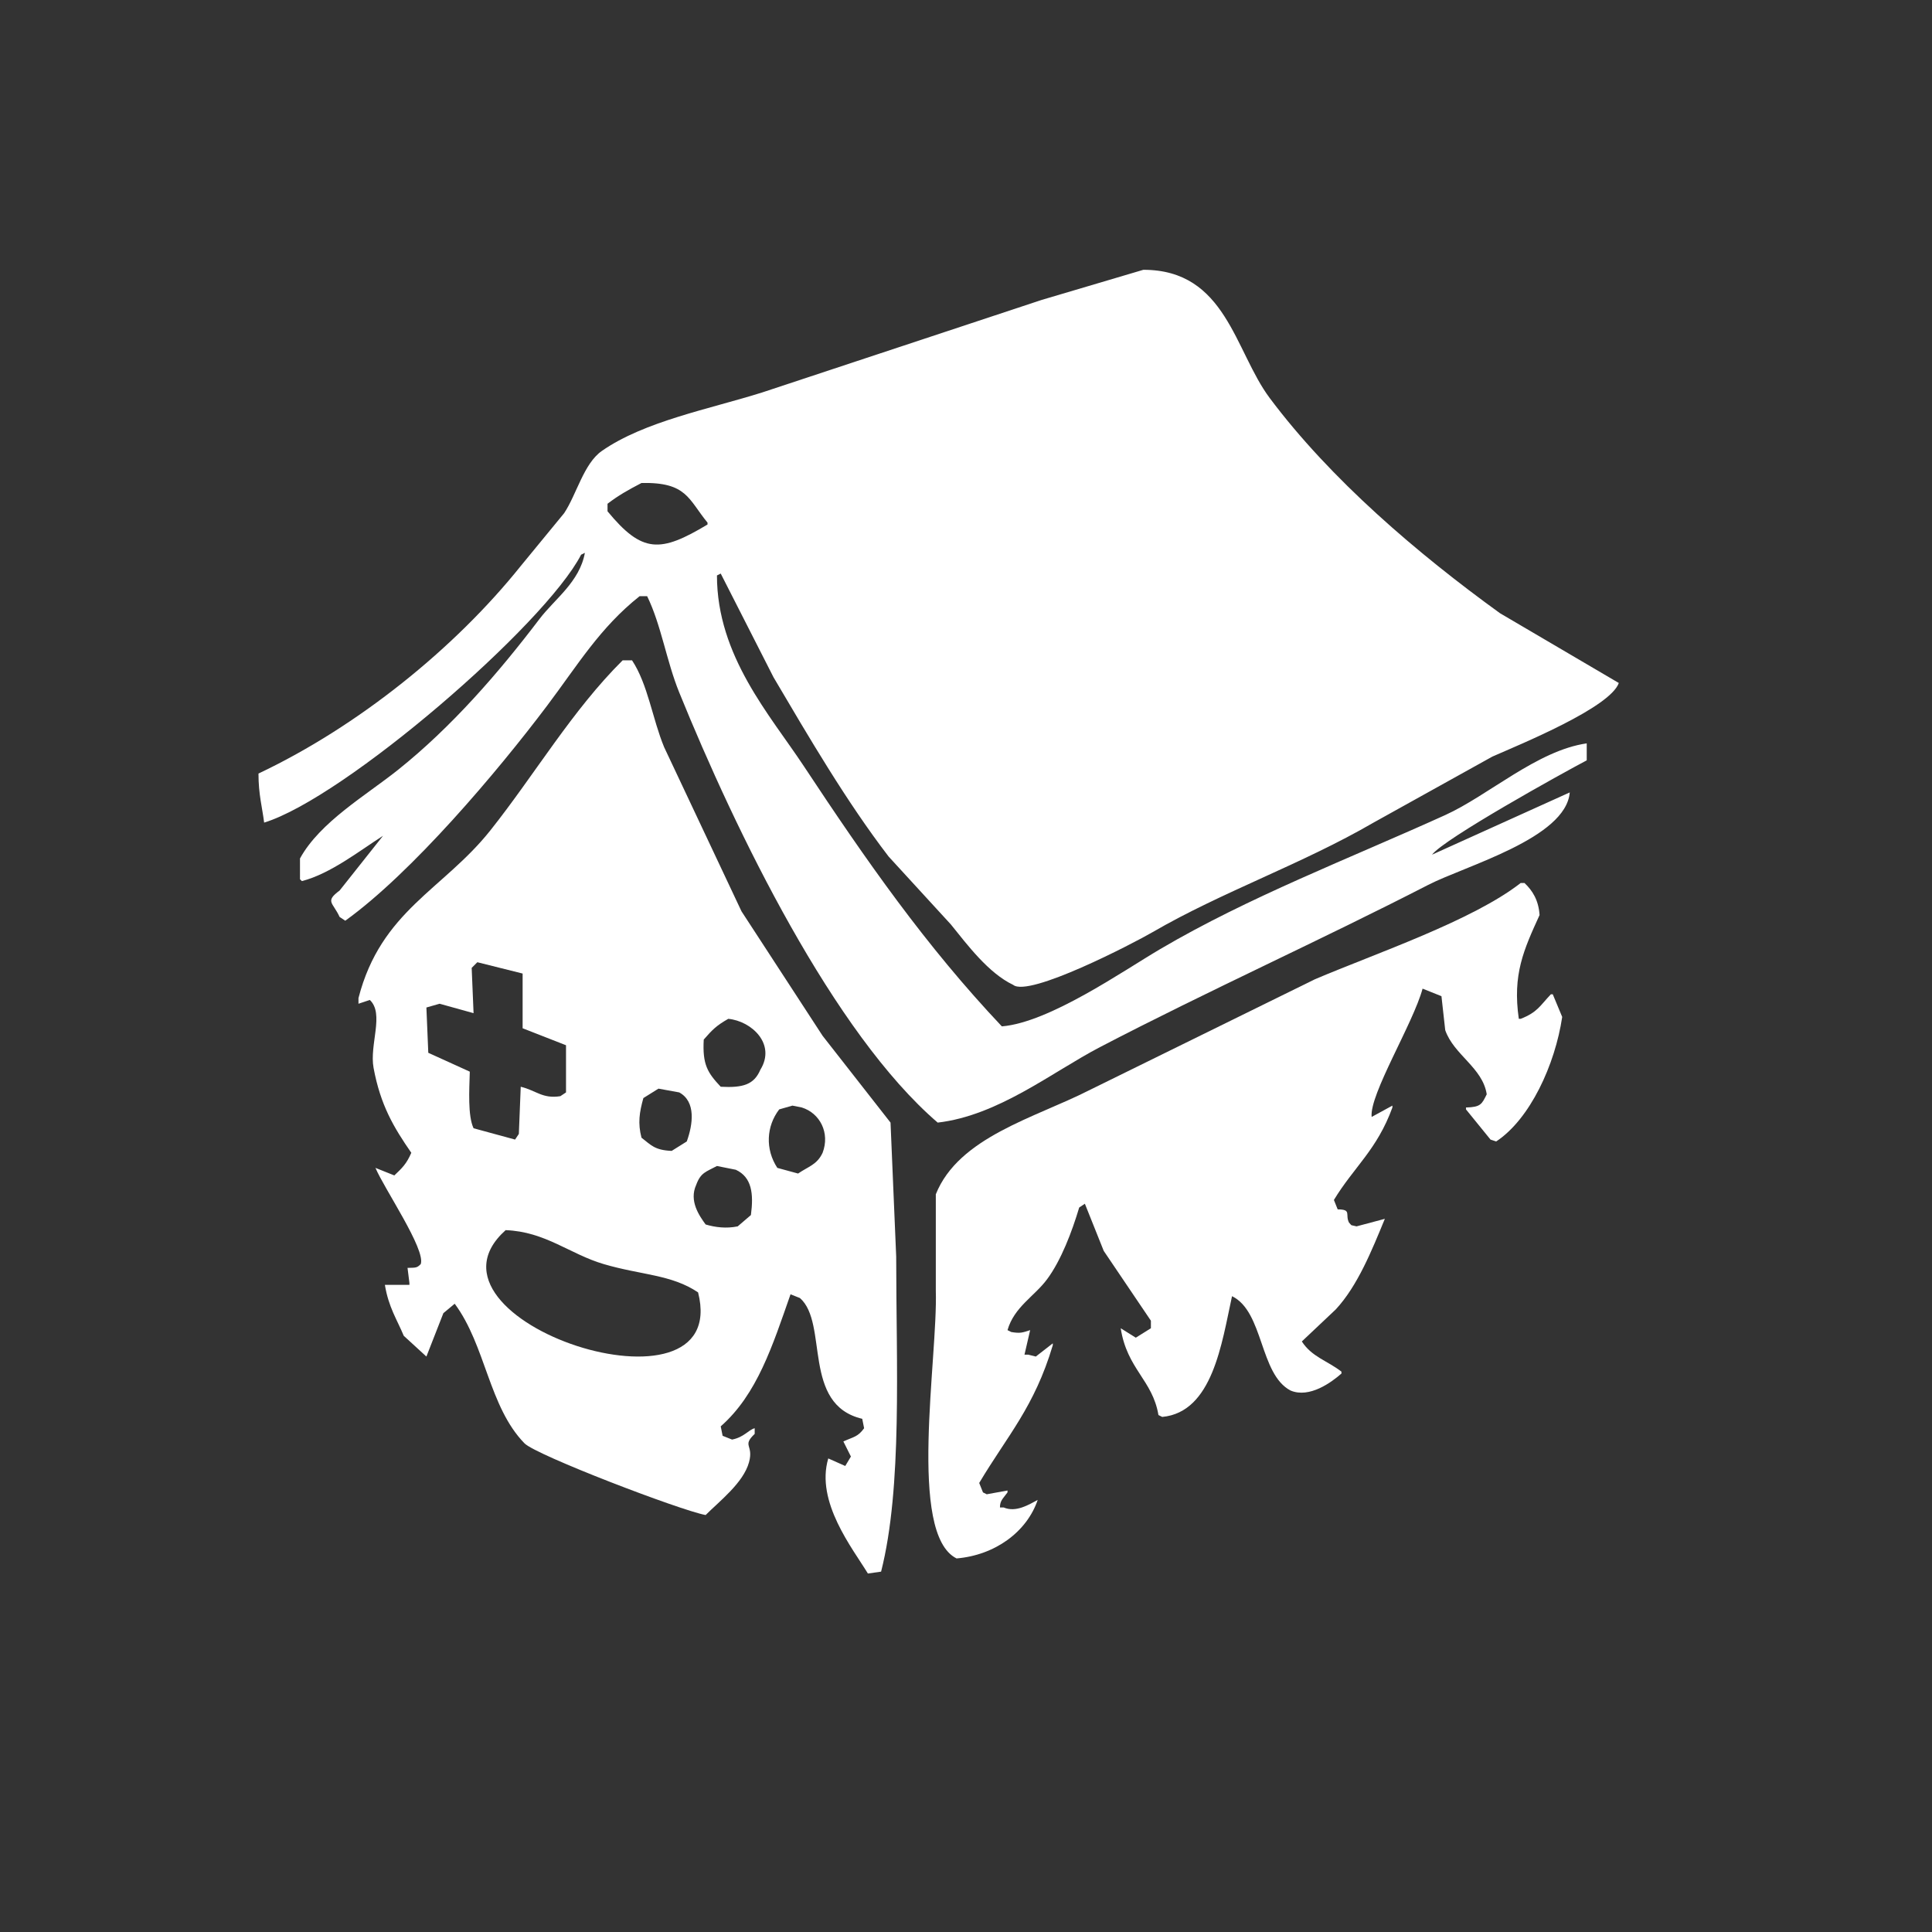 <?xml version="1.0" encoding="utf-8"?>
<!-- Generator: Adobe Illustrator 16.0.0, SVG Export Plug-In . SVG Version: 6.00 Build 0)  -->
<!DOCTYPE svg PUBLIC "-//W3C//DTD SVG 1.1//EN" "http://www.w3.org/Graphics/SVG/1.1/DTD/svg11.dtd">
<svg version="1.1" id="Layer_1" xmlns="http://www.w3.org/2000/svg" xmlns:xlink="http://www.w3.org/1999/xlink" x="0px" y="0px"
	 width="1024px" height="1024px" viewBox="0 0 1024 1024" enable-background="new 0 0 1024 1024" xml:space="preserve">
<rect x="0" y="0" width="1024" height="1024" fill="#333333" stroke="none"/>
<path fill-rule="evenodd" clip-rule="evenodd" fill="#FFFFFF" d="M410,359c18.96,32.13,38.61,65.79,61,95
	c10.999,11.999,22.001,24.001,33,36c8.782,10.885,19.946,25.794,33,32c8.256,6.755,63.488-21.896,74-28
	c36.74-21.333,79.211-36.032,117-58c20.998-11.666,42.002-23.334,63-35c14.701-6.478,62.415-25.921,67-39
	c-20.998-12.332-42.002-24.668-63-37c-43.794-31.695-89.678-70.818-122-114c-18.645-24.91-23.097-68.032-67-68
	c-17.998,5.333-36.002,10.667-54,16c-49.329,16.332-98.671,32.668-148,49c-27.955,8.804-62.396,15.253-85,31
	c-9.634,6.712-13.405,23.138-20,33c-7.666,9.333-15.334,18.667-23,28c-34.871,43.541-86.173,84.994-139,110
	c-0.006,11.117,1.997,17.891,3,26c42.681-13.142,148.697-104.685,168-142c0.667-0.333,1.333-0.667,2-1
	c-2.787,15.442-16.022,24.501-24,35c-22.029,28.989-46.736,57.412-75,80c-16.926,13.527-41.379,27.647-52,47c0,3.667,0,7.334,0,11
	c0.333,0.333,0.667,0.667,1,1c15.135-3.871,30.664-16.153,43-24c-7.666,9.666-15.334,19.334-23,29c-7.909,5.881-3.593,6.176,0,14
	c1,0.667,2,1.333,3,2c35.316-25.409,80.517-78.82,107-114c16.231-21.562,27.944-41.283,49-58c1.333,0,2.667,0,4,0
	c7.459,15.25,10.199,34.246,17,51c29.959,73.803,81.918,180.685,137,228c32.127-3.714,60.756-26.841,86-40
	c56.615-29.512,117.795-57.072,174-86c19.566-10.07,73.018-24.693,75-49c-24.331,10.999-48.669,22.001-73,33
	c6.51-8.54,69.276-43.329,82-50c0-0.333,0-0.667,0-1c0-2.667,0-5.333,0-8c-26.245,3.774-52.141,27.631-75,38
	c-50.892,23.086-104.093,43.402-151,71c-19.988,11.76-58.799,38.908-84,41c-40.266-42.613-71.689-87.597-105-138
	c-17.845-27.001-45.98-58.247-46-101c0.667-0.333,1.333-0.667,2-1C391.333,322.332,400.667,340.668,410,359z M375,278
	c-25.06,15.031-34.562,15.347-53-7c0-1.333,0-2.667,0-4c5.933-4.518,10.62-7.137,18-11c24.063-0.537,24.835,8.621,35,21
	C375,277.333,375,277.667,375,278z"/>
<path fill-rule="evenodd" clip-rule="evenodd" fill="none" d="M412,421c0.63,31.4,74.468,136.737,95,152
	c39.771-6.493,90.427-45.082,126-60c0-0.333,0-0.667,0-1c-11.896,1.354-18.886,8.213-28,12c-29.325,12.185-61.338,29.629-94,34
	c-23.322-31.631-50.792-61.453-74-94C428.667,449.668,420.333,435.332,412,421z"/>
<path fill-rule="evenodd" clip-rule="evenodd" fill="#FFFFFF" d="M806,468c0.667,0,1.333,0,2,0c4.289,4.034,7.488,9.162,8,17
	c-8.399,18.419-14.402,31.438-11,55c0.333,0,0.667,0,1,0c8.993-3.536,10.188-6.935,16-13c0.333,0,0.667,0,1,0c1.667,4,3.333,8,5,12
	c-3.768,25.261-16.998,54.135-35,66c-1-0.333-2-0.667-3-1c-4.333-5.333-8.667-10.667-13-16c0-0.333,0-0.667,0-1
	c7.882-0.204,8.403-1.804,11-7c-2.153-14.124-17.431-20.842-22-34c-0.667-6-1.333-12-2-18c-3.333-1.333-6.667-2.667-10-4
	c-5.022,18.527-28.276,56.122-27,68c3.666-2,7.333-4,11-6c0,0.333,0,0.667,0,1c-8.168,22.446-20.448,31.587-31,49
	c0.667,1.667,1.333,3.333,2,5c7.621-0.005,3.816,2.769,6,7c1.963,2.066,0.375,1.035,4,2c5-1.333,10-2.667,15-4
	c-6.943,16.842-14.416,35.495-26,48c-6,5.666-12,11.334-18,17c5.291,8.197,13.459,10.157,21,16c0,0.333,0,0.667,0,1
	c-5.159,4.554-16.93,13.278-27,9c-16.508-8.696-14.134-41.757-31-50c-5.455,24.97-10.297,61.465-37,64c-0.667-0.333-1.333-0.667-2-1
	c-3.125-18.615-16.621-24.29-20-46c2.667,1.667,5.333,3.333,8,5c2.667-1.667,5.333-3.333,8-5c0-1.333,0-2.667,0-4
	c-8.333-12.332-16.667-24.668-25-37c-3.333-8.333-6.667-16.667-10-25c-1,0.667-2,1.333-3,2c-3.853,12.913-9.566,27.948-17,38
	c-6.711,9.075-17.434,14.658-21,27c0.667,0.333,1.333,0.667,2,1c4.753,0.816,5.933,0.322,10-1c-1,4.333-2,8.667-3,13
	c0.667,0,1.333,0,2,0c1.333,0.333,2.667,0.667,4,1c3-2.333,6-4.667,9-7c0,0.333,0,0.667,0,1c-9.768,32.831-24.209,48.135-39,73
	c0.667,1.667,1.333,3.333,2,5c0.667,0.333,1.333,0.667,2,1c3.666-0.667,7.333-1.333,11-2c0,0.333,0,0.667,0,1
	c-2.48,3.41-4.025,4.395-4,8c0.667,0,1.333,0,2,0c6.505,2.785,13.386-1.554,18-4c-5.768,16.943-22.625,29.287-43,31
	c-26.073-12.945-9.878-106.024-11-142c0-16.998,0-34.001,0-51c12.103-30.325,52.745-40.625,81-55
	c39.996-19.665,80.004-39.335,120-59C729.296,505.267,780.463,487.949,806,468z"/>
<path fill-rule="evenodd" clip-rule="evenodd" fill="none" d="M815,622c6.287-0.192,8.685,0.163,11,4
	c10.238,22.664-15.592,52.521-30,58c-2.309-17.364-15.657-22.936-22-36c-2.061-5.752-0.36-10.305,2-14
	c13.35-0.036,14.208,4.978,20,12c1-0.333,2-0.667,3-1C802.012,636.002,808.687,627.943,815,622z"/>
<path fill-rule="evenodd" clip-rule="evenodd" fill="#FFFFFF" d="M475,666c-1-23.664-2-47.336-3-71
	c-11.999-15.332-24.001-30.668-36-46c-14.332-21.998-28.668-44.002-43-66c-13.666-28.997-27.335-58.003-41-87
	c-6.208-15.012-8.594-33.288-17-46c-1.667,0-3.333,0-5,0c-26.71,26.517-46.461,60.336-70,90c-25.049,31.567-58.068,42.672-70,89
	c0,1,0,2,0,3c2-0.667,4-1.333,6-2c7.838,7.29-0.286,23.652,2,36c3.67,19.83,10.726,31.605,20,45c-2.529,5.887-4.839,8.06-9,12
	c-3.333-1.333-6.667-2.667-10-4c4.62,10.983,26.763,43.346,24,51c-2.065,2.091-2.594,1.888-7,2c0.333,2.667,0.667,5.333,1,8
	c0,0.333,0,0.667,0,1c-4.333,0-8.667,0-13,0c1.926,11.83,6.411,18.352,10,27c4,3.667,8,7.333,12,11c3-7.666,6-15.334,9-23
	c2-1.667,4-3.333,6-5c16.498,22.209,18.083,54.637,37,74c6.132,6.276,82.701,35.555,96,38c7.328-7.354,20.019-17.075,23-28
	c2.557-9.373-3.921-8.442,3-15c0-1,0-2,0-3c-3.192,0.758-5.59,4.763-12,6c-1.667-0.667-3.333-1.333-5-2
	c-0.333-1.667-0.667-3.333-1-5c19.375-17.037,27.477-42.861,37-70c1.667,0.667,3.333,1.333,5,2c15.246,13.399,0.821,56.409,33,64
	c0.333,1.667,0.667,3.333,1,5c-3.372,4.615-5.346,4.441-11,7c1.333,2.667,2.667,5.333,4,8c-1,1.667-2,3.333-3,5
	c-3-1.333-6-2.667-9-4c-6.856,23.036,12.936,47.73,21,61c2.333-0.333,4.667-0.667,7-1C478.339,788.42,475.002,722.777,475,666z
	 M341,582c2.667-1.667,5.333-3.333,8-5c3.667,0.667,7.333,1.333,11,2c8.952,4.861,7.281,16.968,4,26c-2.667,1.667-5.333,3.333-8,5
	c-9.113-0.398-10.942-3.127-16-7C337.99,595.253,338.894,589.607,341,582z M249,568c-7.333-3.333-14.667-6.667-22-10
	c-0.333-7.999-0.667-16.001-1-24c2.333-0.667,4.667-1.333,7-2c6,1.667,12,3.333,18,5c-0.333-7.999-0.667-16.001-1-24c1-1,2-2,3-3
	c7.999,2,16.001,4,24,6c0,9.666,0,19.334,0,29c7.666,3,15.334,6,23,9c0,8.333,0,16.667,0,25c-1,0.667-2,1.333-3,2
	c-9.502,1.488-12.711-2.996-21-5c-0.333,8.333-0.667,16.667-1,25c-0.667,1-1.333,2-2,3c-7.333-2-14.667-4-22-6
	C247.888,591.414,248.724,577.745,249,568z M268,652c21.122,0.809,33.99,12.701,52,18c19.947,5.869,35.895,5.471,50,15
	C388.189,756.751,214.444,699.933,268,652z M398,644c-2.333,2-4.667,4-7,6c-6.064,1.249-11.925,0.516-17-1
	c-3.313-4.566-8.913-12.453-5-21c2.394-6.584,5.262-6.9,11-10c3.333,0.667,6.667,1.333,10,2
	C398.525,623.955,399.498,632.771,398,644z M403,567c-3.358,7.854-9.125,9.64-21,9c-6.961-7.416-9.745-11.72-9-25
	c4.536-5.192,6.583-7.334,13-11C398.322,541.181,411.456,553.338,403,567z M436,611c-2.963,6.345-7.574,7.264-13,11
	c-3.667-1-7.333-2-11-3c-6.491-9.912-5.854-22.039,1-31c2.333-0.667,4.667-1.333,7-2c1.667,0.333,3.333,0.667,5,1
	C434.563,589.995,440.01,600.424,436,611z"/>
<path fill-rule="evenodd" clip-rule="evenodd" fill="none" d="M-927-143"/>
</svg>
